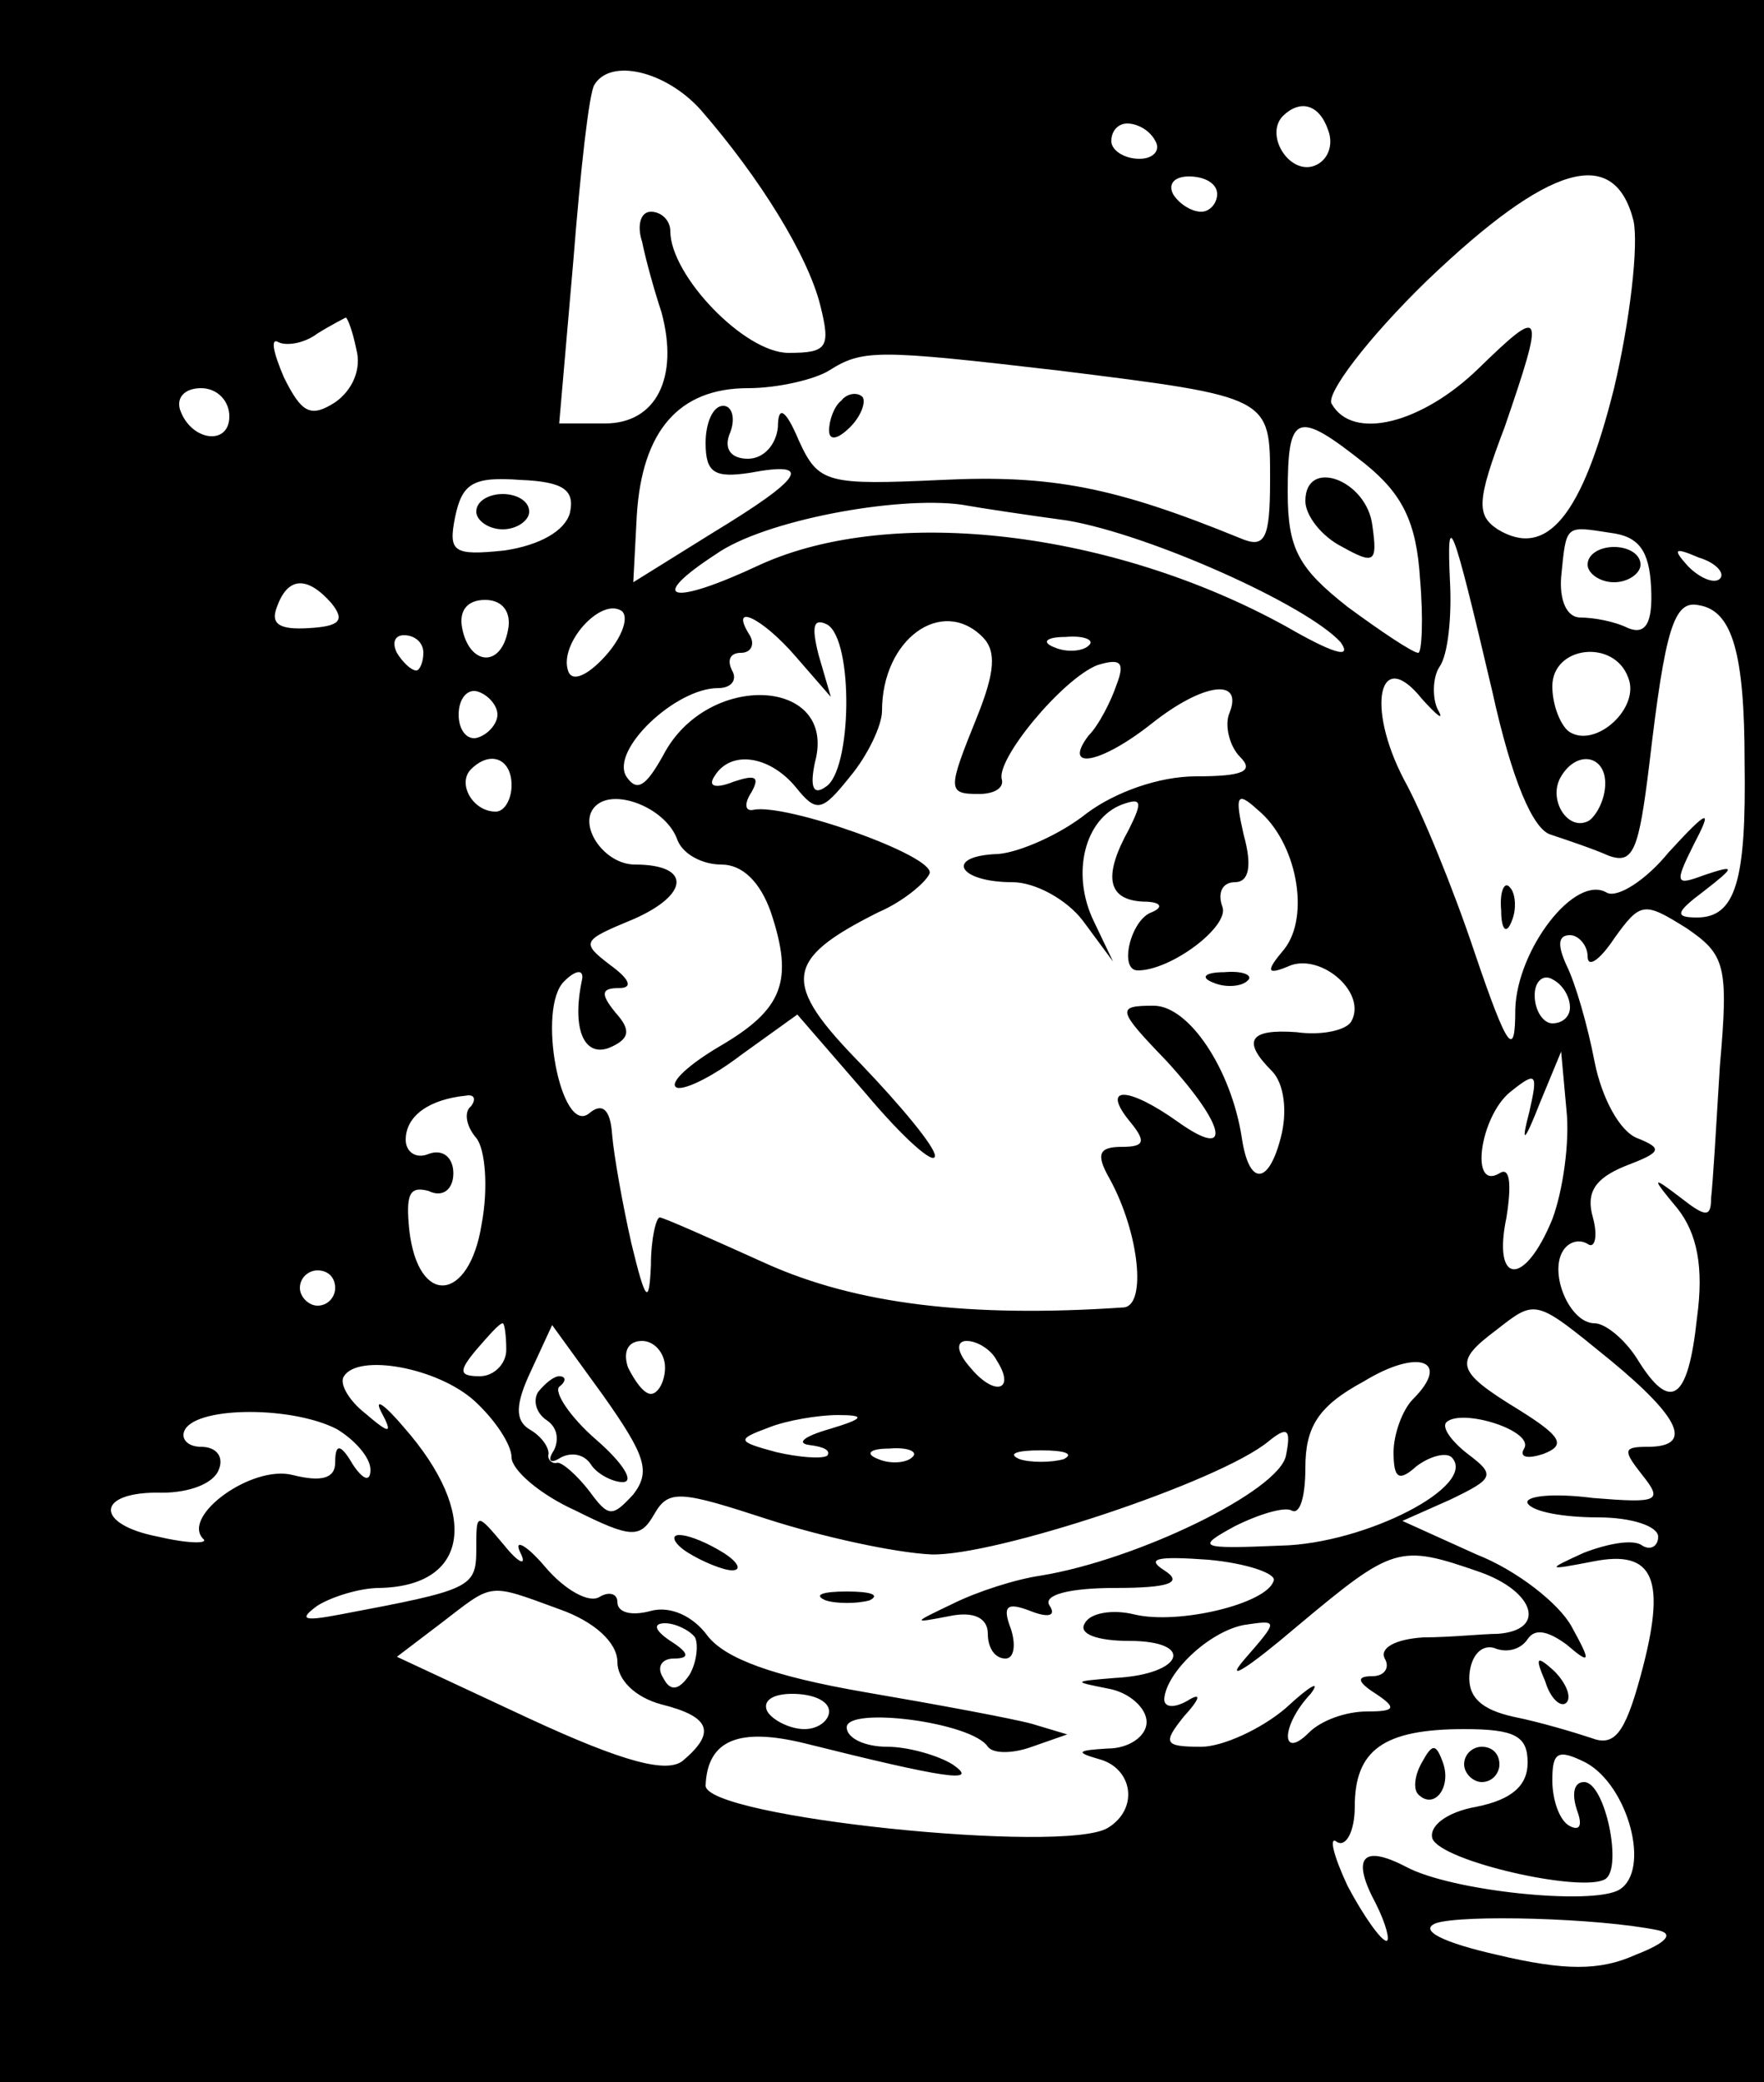 <?xml version="1.0" standalone="no"?>
<!DOCTYPE svg PUBLIC "-//W3C//DTD SVG 20010904//EN"
 "http://www.w3.org/TR/2001/REC-SVG-20010904/DTD/svg10.dtd">
<svg version="1.0" xmlns="http://www.w3.org/2000/svg"
 width="100pt" height="118pt" viewBox="0 0 100 118"
 preserveAspectRatio="xMidYMid meet">

<g transform="translate(0,118) scale(0.1,-0.1)"
fill="#000000" stroke="none">
<path d="M0 590 l0 -590 500 0 500 0 0 590 0 590 -500 0 -500 0 0 -590z m397
528 c34 -39 61 -83 68 -111 6 -24 4 -27 -18 -27 -25 0 -67 44 -67 69 0 6 -5
11 -11 11 -6 0 -8 -8 -5 -17 2 -10 7 -28 11 -40 10 -37 -3 -63 -32 -63 l-26 0
8 92 c4 51 9 96 12 100 9 15 40 8 60 -14z m356 -12 c3 -8 0 -17 -8 -20 -14 -5
-28 17 -18 28 10 10 21 7 26 -8z m-98 -6 c3 -5 -1 -10 -9 -10 -9 0 -16 5 -16
10 0 6 4 10 9 10 6 0 13 -4 16 -10z m35 -30 c0 -5 -4 -10 -9 -10 -6 0 -13 5
-16 10 -3 6 1 10 9 10 9 0 16 -4 16 -10z m236 -15 c3 -14 -2 -57 -11 -95 -18
-72 -38 -97 -66 -80 -12 8 -12 16 4 58 23 67 22 69 -15 33 -32 -31 -71 -41
-83 -20 -4 5 20 37 54 70 69 66 106 77 117 34z m-724 -73 c3 -11 -2 -23 -12
-30 -14 -9 -19 -6 -29 14 -6 14 -8 23 -3 20 4 -2 14 -1 22 5 8 5 16 9 16 9 1
0 4 -8 6 -18z m398 -12 c121 -15 120 -15 120 -62 0 -34 -3 -39 -17 -33 -71 29
-107 36 -169 33 -65 -3 -70 -2 -81 22 -8 19 -12 20 -12 8 -1 -10 -8 -18 -17
-18 -10 0 -14 6 -10 15 3 8 1 15 -4 15 -6 0 -10 -10 -10 -21 0 -17 5 -20 25
-17 37 7 30 -3 -21 -34 l-45 -28 2 38 c3 48 24 72 63 72 17 0 38 5 46 10 19
12 27 12 130 0z m-470 -26 c0 -17 -22 -14 -28 4 -2 7 3 12 12 12 9 0 16 -7 16
-16z m644 -27 c21 -17 29 -33 31 -65 2 -23 1 -42 -1 -42 -3 0 -21 12 -40 26
-28 22 -34 33 -34 65 0 45 5 47 44 16z m-451 -28 c-3 -10 -17 -18 -37 -21 -29
-3 -32 -1 -28 19 4 19 10 23 37 21 25 -1 31 -6 28 -19z m282 -4 c47 -8 136
-48 155 -69 7 -10 -5 -6 -31 9 -98 54 -223 69 -298 35 -51 -24 -65 -20 -25 6
27 19 102 33 139 28 11 -2 38 -6 60 -9z m241 -97 c11 -50 23 -78 33 -81 9 -3
24 -8 33 -12 14 -5 17 3 23 52 9 77 14 93 28 90 19 -3 26 -27 26 -89 1 -67 -5
-88 -27 -88 -13 0 -12 3 4 15 18 14 18 15 0 9 -16 -6 -17 -5 -6 17 11 21 9 21
-14 -4 -13 -16 -29 -26 -35 -23 -18 11 -51 -32 -52 -66 0 -28 -4 -24 -23 32
-12 36 -30 80 -40 98 -22 42 -14 76 10 46 9 -10 13 -13 9 -6 -3 6 -3 18 1 24
5 7 7 29 6 48 -2 43 1 36 24 -62z m90 59 c1 -20 -3 -27 -13 -23 -8 4 -20 6
-27 6 -8 0 -12 10 -11 23 3 30 2 29 28 25 16 -2 22 -10 23 -31z m39 5 c-3 -3
-11 0 -18 7 -9 10 -8 11 6 5 10 -3 15 -9 12 -12z m-787 -14 c8 -10 4 -13 -13
-14 -16 -1 -22 2 -18 12 6 17 17 18 31 2z m100 -15 c-4 -22 -22 -20 -26 1 -2
10 3 16 13 16 10 0 15 -7 13 -17z m55 -15 c-10 -11 -19 -15 -21 -8 -5 15 18
41 30 34 5 -3 1 -15 -9 -26z m108 0 l20 -23 -7 24 c-4 16 -3 21 5 17 15 -9 14
-83 -1 -92 -7 -5 -9 0 -6 14 13 48 -61 52 -86 4 -10 -18 -15 -21 -21 -12 -9
15 28 50 52 50 8 0 11 5 8 10 -3 6 -1 10 5 10 6 0 8 5 5 10 -12 19 7 10 26
-12z m106 11 c8 -8 7 -20 -3 -45 -17 -42 -17 -44 1 -44 8 0 14 3 13 8 -4 11
34 57 54 65 13 4 16 2 11 -11 -3 -9 -10 -23 -16 -29 -15 -20 7 -16 36 7 29 23
52 26 44 6 -3 -7 0 -19 6 -25 8 -8 2 -11 -25 -11 -21 0 -46 -9 -62 -21 -15
-12 -38 -22 -50 -23 -31 -1 -23 -16 8 -16 13 0 31 -10 40 -22 l17 -23 -11 23
c-13 27 -5 58 16 66 11 4 12 2 4 -14 -15 -27 -12 -40 8 -41 10 0 12 -3 5 -6
-12 -4 -19 -33 -8 -33 19 0 52 25 48 36 -3 8 0 14 7 14 8 0 10 9 5 27 -5 22
-4 25 8 14 22 -18 30 -60 15 -79 -11 -13 -10 -15 4 -9 18 6 43 -16 34 -32 -3
-5 -17 -8 -31 -6 -27 2 -31 -5 -14 -22 7 -7 9 -23 5 -38 -7 -27 -18 -27 -22 0
-6 39 -30 75 -50 75 -21 0 -21 -2 7 -31 34 -37 38 -57 7 -35 -28 20 -44 21
-28 1 10 -12 9 -15 -4 -15 -13 0 -15 -4 -7 -18 17 -31 21 -72 8 -73 -88 -6
-152 2 -203 25 -31 14 -58 26 -60 26 -2 0 -5 -12 -5 -27 -1 -23 -3 -21 -11 12
-5 22 -10 50 -11 62 -1 15 -6 18 -13 12 -16 -13 -30 60 -14 75 6 6 11 7 10 1
-6 -28 1 -44 15 -39 12 5 13 10 4 20 -9 11 -8 14 2 14 8 0 6 5 -5 13 -17 13
-16 14 13 26 32 14 33 31 1 31 -19 0 -35 26 -20 35 12 7 38 -4 44 -21 3 -8 14
-14 25 -14 12 0 22 -10 28 -27 13 -39 7 -55 -29 -76 -17 -10 -28 -20 -25 -23
3 -3 20 5 37 18 l32 23 39 -45 c21 -25 39 -41 39 -35 0 5 -19 28 -42 52 -45
46 -44 59 10 86 14 6 27 17 29 22 3 10 -82 40 -100 36 -5 -1 -5 4 -1 10 5 9 2
10 -10 6 -10 -4 -15 -3 -11 3 9 15 31 12 46 -6 12 -15 15 -14 31 6 10 12 18
29 18 37 0 41 34 65 57 42z m-317 -9 c0 -5 -2 -10 -4 -10 -3 0 -8 5 -11 10 -3
6 -1 10 4 10 6 0 11 -4 11 -10z m377 4 c-3 -3 -12 -4 -19 -1 -8 3 -5 6 6 6 11
1 17 -2 13 -5z m306 -18 c7 -17 -18 -40 -33 -31 -5 3 -10 15 -10 26 0 23 35
27 43 5z m-641 -21 c0 -5 -5 -11 -11 -13 -6 -2 -11 4 -11 13 0 9 5 15 11 13 6
-2 11 -8 11 -13z m8 -40 c0 -8 -4 -15 -9 -15 -13 0 -22 16 -14 24 11 11 23 6
23 -9z m620 1 c0 -8 -4 -17 -9 -21 -12 -7 -24 12 -16 25 9 15 25 12 25 -4z
m65 -160 c-2 -33 -4 -67 -5 -75 0 -11 -3 -11 -17 0 -17 13 -17 12 -2 -6 11
-14 15 -33 11 -62 -5 -47 -15 -54 -34 -23 -7 11 -18 20 -24 20 -14 0 -26 28
-18 41 3 5 9 7 14 4 4 -3 6 4 3 15 -4 14 1 22 18 29 21 8 22 10 7 16 -10 4
-20 23 -24 43 -4 21 -11 45 -16 55 -5 11 -5 17 2 17 5 0 10 -6 10 -12 0 -7 7
-2 15 10 15 21 17 21 41 6 22 -15 24 -21 19 -78z m-85 33 c0 -5 -4 -9 -10 -9
-5 0 -10 7 -10 16 0 8 5 12 10 9 6 -3 10 -10 10 -16z m-10 -120 c-16 -39 -34
-37 -26 1 3 19 2 29 -4 25 -17 -10 -11 32 6 46 15 12 16 11 11 -11 -5 -19 -3
-18 6 5 l12 29 3 -33 c2 -18 -2 -46 -8 -62z m-613 64 c-4 -3 -3 -11 3 -18 5
-6 7 -28 3 -49 -7 -44 -36 -47 -41 -3 -2 20 0 25 11 22 8 -4 14 1 14 10 0 9
-6 14 -14 11 -7 -3 -13 1 -13 8 0 14 14 23 34 25 5 1 6 -2 3 -6z m-77 -103 c0
-5 -4 -10 -10 -10 -5 0 -10 5 -10 10 0 6 5 10 10 10 6 0 10 -4 10 -10z m723
-41 c40 -33 47 -49 21 -49 -14 0 -14 -2 -3 -16 12 -15 9 -16 -28 -13 -23 3
-39 1 -37 -3 3 -5 21 -8 40 -8 19 0 34 -5 34 -11 0 -5 -4 -8 -9 -5 -5 4 -20 1
-33 -4 -22 -10 -21 -10 5 -5 35 7 42 -10 27 -65 -9 -33 -15 -40 -28 -35 -9 3
-29 9 -44 12 -18 4 -26 11 -25 24 1 11 7 17 14 15 7 -3 15 -1 19 5 4 6 11 5
22 -3 14 -12 14 -10 3 10 -7 13 -31 32 -54 41 l-42 19 27 12 c25 12 26 14 10
26 -9 7 -15 15 -12 18 9 8 50 -5 44 -15 -3 -5 2 -6 11 -3 13 5 10 10 -14 25
-36 22 -37 27 -13 45 23 18 22 18 65 -17z m-626 6 c0 -8 -7 -15 -15 -15 -12 0
-12 3 -2 15 7 8 13 15 15 15 1 0 2 -7 2 -15z m72 -82 c-12 -13 -14 -13 -25 2
-7 9 -15 16 -18 16 -3 -1 -6 2 -5 5 0 4 -4 10 -11 14 -8 5 -8 14 1 33 l12 26
29 -40 c24 -34 27 -43 17 -56z m18 72 c0 -8 -4 -15 -8 -15 -4 0 -9 7 -13 15
-3 9 0 15 8 15 7 0 13 -7 13 -15z m188 4 c11 -17 -1 -21 -15 -4 -8 9 -8 15 -2
15 6 0 14 -5 17 -11z m236 -22 c-6 -6 -11 -20 -11 -30 0 -15 3 -17 13 -8 8 6
17 8 20 5 15 -16 -49 -49 -97 -50 -47 -2 -48 -1 -26 11 14 7 28 11 32 9 5 -3
8 8 8 24 0 23 7 35 33 49 31 19 50 12 28 -10z m-532 -1 c12 -11 21 -25 21 -32
0 -7 16 -21 36 -30 32 -16 37 -16 45 -2 8 14 15 13 64 -3 31 -10 72 -19 93
-20 36 -1 163 41 191 64 11 9 13 7 10 -8 -4 -20 -84 -59 -139 -68 -14 -2 -36
-9 -50 -16 -23 -11 -23 -11 -2 -7 14 3 22 -1 22 -10 0 -8 4 -14 10 -14 5 0 6
8 3 17 -5 13 -2 15 11 10 10 -4 15 -3 11 3 -4 6 11 10 37 10 31 0 39 3 28 10
-11 7 -3 8 25 6 22 -2 39 -8 37 -12 -4 -13 -54 -25 -79 -19 -12 3 -25 1 -28
-5 -4 -6 7 -10 25 -10 38 0 31 -19 -8 -21 -24 -2 -24 -2 -4 -6 12 -2 22 -11
22 -19 0 -8 -10 -15 -22 -15 -17 -1 -19 -2 -5 -6 19 -5 23 -28 5 -39 -25 -15
-228 6 -228 24 1 26 19 33 56 24 80 -20 100 -23 84 -12 -8 5 -25 10 -37 10
-13 0 -23 5 -23 11 0 12 71 3 80 -11 3 -4 14 -4 25 0 l20 7 -20 6 c-11 3 -54
11 -95 18 -52 9 -79 19 -89 32 -8 11 -21 17 -32 14 -11 -3 -19 -1 -19 5 0 5
-5 6 -10 3 -6 -4 -20 4 -31 17 -11 13 -18 16 -14 8 4 -8 -1 -6 -9 4 -16 19
-16 19 -16 -2 0 -22 -3 -23 -77 -37 -21 -4 -24 -3 -13 5 8 5 24 10 35 10 51 1
57 42 14 91 -11 13 -17 17 -13 9 7 -13 5 -13 -9 -1 -9 7 -15 17 -12 21 8 13
53 5 74 -14z m-78 -16 c10 -6 19 -16 19 -23 0 -7 -4 -6 -10 3 -7 12 -10 12
-10 1 0 -9 -8 -11 -24 -7 -23 6 -63 -23 -51 -36 4 -3 -8 -3 -25 1 -37 7 -36
26 2 25 15 0 29 5 32 13 3 7 -1 13 -10 13 -8 0 -12 5 -9 10 8 13 61 13 86 0z
m279 0 c-14 -4 -19 -8 -11 -9 8 -1 12 -3 10 -6 -3 -2 -16 -1 -29 2 -22 6 -23
7 -4 14 10 4 28 7 39 7 16 0 15 -2 -5 -8z m47 -16 c-3 -3 -12 -4 -19 -1 -8 3
-5 6 6 6 11 1 17 -2 13 -5z m86 -1 c-7 -2 -19 -2 -25 0 -7 3 -2 5 12 5 14 0
19 -2 13 -5z m236 -64 c31 -11 38 -33 10 -35 -8 0 -27 -2 -42 -2 -16 -1 -25
-6 -22 -12 3 -5 0 -10 -7 -10 -9 0 -9 -3 2 -10 12 -8 11 -10 -5 -10 -12 0 -26
-5 -33 -12 -16 -16 -16 4 1 22 6 8 0 5 -14 -8 -14 -12 -36 -22 -48 -22 -21 0
-22 2 -10 17 10 11 10 14 2 9 -7 -4 -13 -4 -13 1 1 15 25 38 45 42 20 3 20 3
0 -20 -11 -13 3 -4 30 19 55 46 58 47 104 31z m-522 -21 c20 -7 33 -19 33 -30
0 -10 10 -20 25 -24 28 -7 31 -16 12 -32 -9 -7 -33 -1 -87 24 l-75 35 25 19
c30 23 26 23 67 8z m77 -16 c2 -4 1 -14 -3 -21 -6 -9 -11 -10 -15 -2 -4 6 -1
11 6 11 9 0 9 3 -2 10 -9 6 -10 10 -3 10 6 0 14 -4 17 -8z m76 -42 c0 -5 -6
-10 -14 -10 -8 0 -18 5 -21 10 -3 6 3 10 14 10 12 0 21 -4 21 -10z m396 -29
c0 -13 -9 -21 -29 -25 -17 -3 -27 -11 -25 -18 5 -13 85 -31 98 -23 10 6 0 55
-12 55 -6 0 -7 -7 -4 -16 3 -8 2 -12 -4 -9 -6 3 -10 15 -10 26 0 16 3 18 19
10 24 -13 37 -61 19 -72 -15 -9 -95 -1 -121 13 -25 13 -31 5 -17 -21 6 -12 8
-21 6 -21 -3 0 -13 14 -22 31 -8 17 -11 29 -6 25 5 -3 10 6 10 20 0 32 16 44
62 44 29 0 36 -4 36 -19z m74 -95 c9 -2 5 -7 -13 -14 -20 -9 -40 -9 -78 0 -31
7 -45 14 -35 18 15 5 92 3 126 -4z"/>
<path d="M477 953 c-4 -3 -7 -11 -7 -17 0 -6 5 -5 12 2 6 6 9 14 7 17 -3 3 -9
2 -12 -2z"/>
<path d="M740 896 c0 -8 9 -20 21 -26 18 -10 20 -9 17 12 -3 26 -38 39 -38 14z"/>
<path d="M270 890 c0 -5 7 -10 15 -10 8 0 15 5 15 10 0 6 -7 10 -15 10 -8 0
-15 -4 -15 -10z"/>
<path d="M851 664 c0 -11 3 -14 6 -6 3 7 2 16 -1 19 -3 4 -6 -2 -5 -13z"/>
<path d="M900 860 c0 -5 7 -10 15 -10 8 0 15 5 15 10 0 6 -7 10 -15 10 -8 0
-15 -4 -15 -10z"/>
<path d="M688 623 c7 -3 16 -2 19 1 4 3 -2 6 -13 5 -11 0 -14 -3 -6 -6z"/>
<path d="M876 227 c3 -10 9 -15 12 -12 3 3 0 11 -7 18 -10 9 -11 8 -5 -6z"/>
<path d="M305 391 c-3 -5 -1 -12 5 -16 6 -4 7 -11 4 -17 -4 -6 -2 -8 4 -4 6 3
13 2 17 -4 3 -5 12 -10 18 -10 7 0 0 11 -15 24 -15 13 -24 27 -21 30 4 3 4 6
0 6 -3 0 -8 -4 -12 -9z"/>
<path d="M390 300 c8 -5 20 -10 25 -10 6 0 3 5 -5 10 -8 5 -19 10 -25 10 -5 0
-3 -5 5 -10z"/>
<path d="M468 273 c6 -2 18 -2 25 0 6 3 1 5 -13 5 -14 0 -19 -2 -12 -5z"/>
<path d="M806 181 c-4 -7 -5 -15 -2 -18 9 -9 19 4 14 18 -4 11 -6 11 -12 0z"/>
<path d="M830 180 c0 -5 5 -10 10 -10 6 0 10 5 10 10 0 6 -4 10 -10 10 -5 0
-10 -4 -10 -10z"/>
</g>
</svg>
